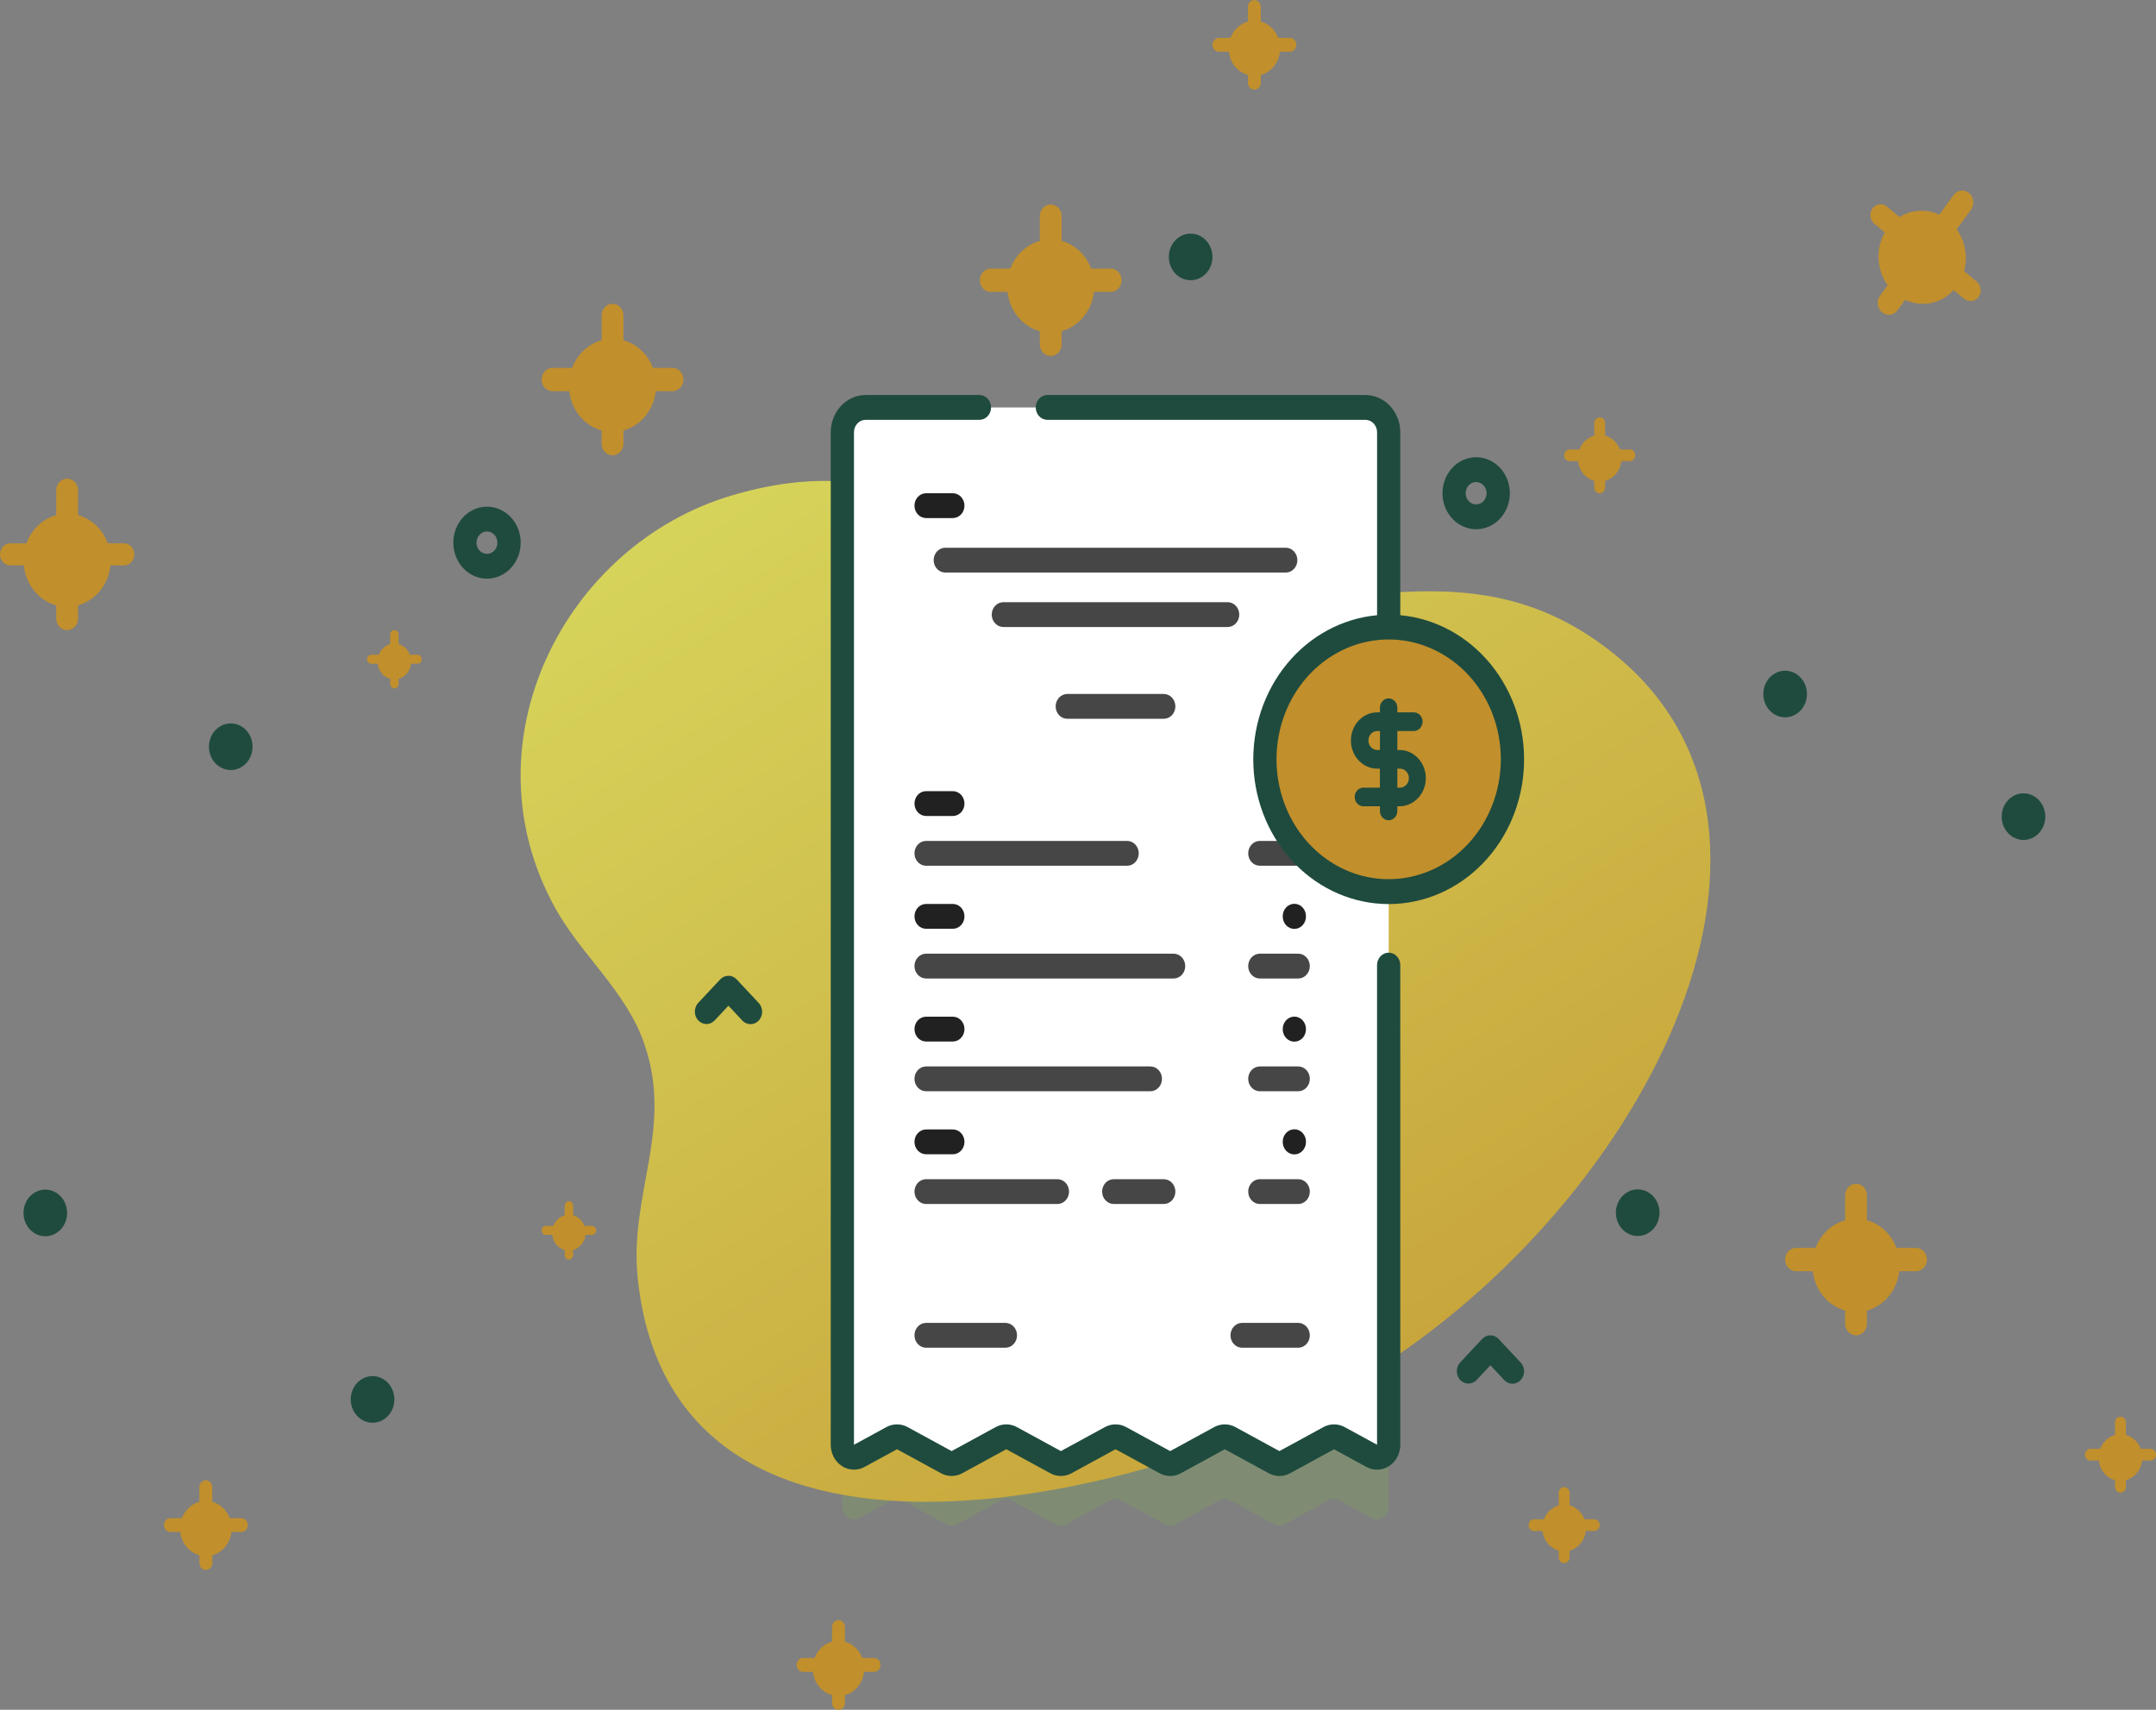 <svg width="232" height="184" viewBox="0 0 232 184" fill="none" xmlns="http://www.w3.org/2000/svg">
<rect x="0" y="0" width="232" height="184" fill="#808080" stroke="none"/>
<g clip-path="url(#clip0_74_317)">
<path d="M67.086 33.947C67.086 33.254 66.561 32.693 65.912 32.693C65.264 32.693 64.739 33.254 64.739 33.947V47.745C64.739 48.438 65.264 48.999 65.912 48.999C66.561 48.999 67.086 48.438 67.086 47.745V33.947Z" fill="#C18F2C"/>
<path d="M59.457 39.592C58.809 39.592 58.283 40.153 58.283 40.846C58.283 41.539 58.809 42.1 59.457 42.1H72.368C73.017 42.1 73.542 41.539 73.542 40.846C73.542 40.153 73.017 39.592 72.368 39.592H59.457Z" fill="#C18F2C"/>
<path d="M65.913 46.49C68.506 46.49 70.608 44.244 70.608 41.473C70.608 38.702 68.506 36.456 65.913 36.456C63.32 36.456 61.218 38.702 61.218 41.473C61.218 44.244 63.32 46.49 65.913 46.49Z" fill="#C18F2C"/>
<path d="M114.239 23.259C114.239 22.566 113.713 22.005 113.065 22.005C112.417 22.005 111.891 22.566 111.891 23.259V37.057C111.891 37.749 112.417 38.311 113.065 38.311C113.713 38.311 114.239 37.749 114.239 37.057V23.259Z" fill="#C18F2C"/>
<path d="M106.609 28.904C105.961 28.904 105.436 29.465 105.436 30.158C105.436 30.851 105.961 31.412 106.609 31.412H119.521C120.169 31.412 120.694 30.851 120.694 30.158C120.694 29.465 120.169 28.904 119.521 28.904H106.609Z" fill="#C18F2C"/>
<path d="M113.065 35.802C115.658 35.802 117.76 33.556 117.76 30.785C117.76 28.014 115.658 25.768 113.065 25.768C110.472 25.768 108.37 28.014 108.37 30.785C108.37 33.556 110.472 35.802 113.065 35.802Z" fill="#C18F2C"/>
<path d="M200.895 128.649C200.895 127.956 200.37 127.395 199.722 127.395C199.073 127.395 198.548 127.956 198.548 128.649V142.447C198.548 143.139 199.073 143.701 199.722 143.701C200.37 143.701 200.895 143.139 200.895 142.447V128.649Z" fill="#C18F2C"/>
<path d="M193.266 134.293C192.618 134.293 192.092 134.855 192.092 135.548C192.092 136.241 192.618 136.802 193.266 136.802H206.177C206.826 136.802 207.351 136.241 207.351 135.548C207.351 134.855 206.826 134.293 206.177 134.293H193.266Z" fill="#C18F2C"/>
<path d="M199.722 141.192C202.315 141.192 204.417 138.946 204.417 136.175C204.417 133.404 202.315 131.158 199.722 131.158C197.129 131.158 195.027 133.404 195.027 136.175C195.027 138.946 197.129 141.192 199.722 141.192Z" fill="#C18F2C"/>
<path d="M41.986 73.603V73.058C41.635 72.962 41.319 72.755 41.079 72.464C40.84 72.173 40.688 71.812 40.642 71.428H39.954C39.894 71.428 39.835 71.416 39.781 71.391C39.726 71.367 39.676 71.332 39.634 71.287C39.592 71.242 39.559 71.189 39.536 71.13C39.514 71.071 39.502 71.008 39.502 70.945C39.502 70.817 39.55 70.694 39.635 70.604C39.72 70.513 39.834 70.462 39.954 70.462H40.762C40.868 70.183 41.034 69.933 41.247 69.735C41.459 69.536 41.712 69.393 41.986 69.318V68.29C41.986 68.227 41.998 68.165 42.02 68.106C42.043 68.047 42.076 67.994 42.118 67.949C42.16 67.904 42.21 67.869 42.264 67.845C42.319 67.82 42.378 67.808 42.438 67.808C42.557 67.808 42.672 67.859 42.757 67.949C42.842 68.04 42.89 68.162 42.89 68.29V69.318C43.163 69.394 43.415 69.537 43.627 69.735C43.839 69.933 44.005 70.182 44.111 70.461H44.919C44.978 70.461 45.037 70.473 45.092 70.498C45.147 70.522 45.197 70.557 45.239 70.602C45.281 70.647 45.314 70.7 45.336 70.759C45.359 70.817 45.371 70.88 45.371 70.944C45.371 71.007 45.36 71.07 45.337 71.129C45.315 71.187 45.281 71.241 45.239 71.286C45.197 71.331 45.147 71.366 45.092 71.391C45.037 71.415 44.979 71.427 44.919 71.426H44.23C44.185 71.81 44.033 72.171 43.795 72.461C43.556 72.752 43.241 72.96 42.89 73.057V73.602C42.89 73.665 42.879 73.728 42.856 73.787C42.833 73.845 42.799 73.898 42.757 73.943C42.715 73.988 42.666 74.024 42.611 74.048C42.556 74.072 42.497 74.085 42.438 74.085C42.378 74.085 42.319 74.072 42.264 74.048C42.209 74.024 42.16 73.989 42.118 73.944C42.076 73.899 42.043 73.846 42.02 73.788C41.998 73.729 41.986 73.666 41.986 73.603Z" fill="#C18F2C"/>
<path d="M171.55 52.457V51.75C171.093 51.624 170.682 51.355 170.371 50.976C170.059 50.598 169.86 50.129 169.801 49.629H168.901C168.745 49.629 168.596 49.563 168.486 49.445C168.376 49.328 168.314 49.168 168.314 49.002C168.314 48.835 168.376 48.676 168.486 48.558C168.596 48.441 168.745 48.374 168.901 48.374H169.957C170.096 48.01 170.312 47.685 170.589 47.426C170.866 47.166 171.196 46.98 171.552 46.882V45.538C171.552 45.372 171.614 45.212 171.724 45.095C171.834 44.977 171.984 44.911 172.139 44.911C172.295 44.911 172.444 44.977 172.554 45.095C172.664 45.212 172.726 45.372 172.726 45.538V46.878C173.082 46.977 173.412 47.163 173.688 47.422C173.965 47.682 174.181 48.006 174.319 48.371H175.375C175.531 48.371 175.68 48.437 175.79 48.554C175.9 48.672 175.962 48.831 175.962 48.998C175.962 49.164 175.9 49.324 175.79 49.441C175.68 49.559 175.531 49.625 175.375 49.625H174.472C174.413 50.125 174.215 50.595 173.904 50.974C173.592 51.353 173.182 51.623 172.725 51.75V52.459C172.725 52.625 172.663 52.784 172.553 52.902C172.443 53.02 172.294 53.086 172.138 53.086C171.982 53.086 171.833 53.02 171.723 52.902C171.613 52.784 171.551 52.625 171.551 52.459L171.55 52.457Z" fill="#C18F2C"/>
<path d="M227.589 160.001V159.293C227.132 159.168 226.722 158.898 226.41 158.52C226.098 158.142 225.9 157.672 225.84 157.172H224.94C224.784 157.172 224.635 157.106 224.525 156.989C224.415 156.871 224.353 156.712 224.353 156.545C224.353 156.379 224.415 156.219 224.525 156.102C224.635 155.984 224.784 155.918 224.94 155.918H225.996C226.135 155.553 226.351 155.229 226.628 154.969C226.905 154.71 227.235 154.524 227.591 154.425V153.082C227.591 152.916 227.653 152.756 227.763 152.639C227.873 152.521 228.023 152.455 228.178 152.455C228.334 152.455 228.483 152.521 228.593 152.639C228.703 152.756 228.765 152.916 228.765 153.082V154.422C229.121 154.52 229.451 154.707 229.727 154.966C230.004 155.225 230.22 155.55 230.358 155.914H231.414C231.57 155.914 231.719 155.98 231.829 156.098C231.939 156.216 232.001 156.375 232.001 156.541C232.001 156.708 231.939 156.867 231.829 156.985C231.719 157.103 231.57 157.169 231.414 157.169H230.511C230.452 157.669 230.254 158.139 229.943 158.518C229.632 158.897 229.221 159.167 228.764 159.293V160.002C228.764 160.169 228.702 160.328 228.592 160.446C228.482 160.563 228.333 160.629 228.177 160.629C228.021 160.629 227.872 160.563 227.762 160.446C227.652 160.328 227.59 160.169 227.59 160.002L227.589 160.001Z" fill="#C18F2C"/>
<path d="M167.727 167.582V166.875C167.271 166.749 166.86 166.479 166.548 166.101C166.236 165.723 166.038 165.254 165.978 164.754H165.078C164.922 164.754 164.773 164.687 164.663 164.57C164.553 164.452 164.491 164.293 164.491 164.126C164.491 163.96 164.553 163.801 164.663 163.683C164.773 163.565 164.922 163.499 165.078 163.499H166.134C166.273 163.135 166.489 162.81 166.766 162.551C167.043 162.291 167.373 162.105 167.73 162.007V160.663C167.73 160.497 167.791 160.337 167.902 160.22C168.012 160.102 168.161 160.036 168.317 160.036C168.472 160.036 168.621 160.102 168.731 160.22C168.842 160.337 168.903 160.497 168.903 160.663V162.003C169.259 162.102 169.589 162.288 169.865 162.547C170.142 162.806 170.358 163.131 170.496 163.495H171.553C171.708 163.495 171.857 163.562 171.968 163.679C172.078 163.797 172.139 163.956 172.139 164.123C172.139 164.289 172.078 164.449 171.968 164.566C171.857 164.684 171.708 164.75 171.553 164.75H170.649C170.59 165.25 170.393 165.72 170.081 166.099C169.77 166.478 169.359 166.748 168.902 166.875V167.583C168.902 167.75 168.84 167.909 168.73 168.027C168.62 168.144 168.471 168.211 168.315 168.211C168.16 168.211 168.01 168.144 167.9 168.027C167.79 167.909 167.728 167.75 167.728 167.583L167.727 167.582Z" fill="#C18F2C"/>
<path d="M60.766 135.065V134.52C60.415 134.424 60.099 134.217 59.859 133.926C59.62 133.635 59.468 133.274 59.423 132.89H58.734C58.675 132.89 58.616 132.878 58.561 132.854C58.506 132.829 58.456 132.794 58.414 132.749C58.372 132.704 58.339 132.651 58.317 132.592C58.294 132.533 58.282 132.471 58.282 132.407C58.282 132.279 58.331 132.156 58.415 132.066C58.5 131.975 58.614 131.924 58.734 131.924H59.542C59.648 131.645 59.814 131.395 60.027 131.197C60.239 130.998 60.493 130.855 60.766 130.78V129.753C60.766 129.689 60.778 129.627 60.8 129.568C60.823 129.509 60.856 129.456 60.898 129.411C60.94 129.366 60.99 129.331 61.045 129.307C61.099 129.282 61.158 129.27 61.218 129.27C61.338 129.27 61.453 129.321 61.538 129.411C61.623 129.502 61.67 129.625 61.67 129.753V130.78C61.943 130.856 62.196 130.999 62.408 131.197C62.62 131.396 62.785 131.644 62.891 131.923H63.699C63.759 131.923 63.818 131.935 63.873 131.96C63.927 131.984 63.977 132.019 64.019 132.064C64.061 132.109 64.094 132.162 64.117 132.221C64.139 132.279 64.151 132.342 64.151 132.406C64.151 132.469 64.14 132.532 64.118 132.591C64.095 132.65 64.061 132.703 64.019 132.748C63.977 132.793 63.928 132.828 63.873 132.853C63.818 132.877 63.759 132.889 63.699 132.888H63.011C62.966 133.272 62.814 133.633 62.575 133.924C62.336 134.214 62.021 134.422 61.67 134.519V135.064C61.67 135.127 61.659 135.19 61.636 135.249C61.613 135.307 61.58 135.361 61.538 135.405C61.495 135.45 61.446 135.486 61.391 135.51C61.336 135.534 61.277 135.547 61.218 135.547C61.158 135.547 61.1 135.535 61.045 135.51C60.99 135.486 60.94 135.451 60.898 135.406C60.856 135.362 60.823 135.308 60.8 135.25C60.778 135.191 60.766 135.128 60.766 135.065Z" fill="#C18F2C"/>
<path d="M21.458 168.205V167.371C20.918 167.222 20.433 166.903 20.065 166.456C19.698 166.009 19.464 165.454 19.395 164.863H18.339C18.155 164.863 17.978 164.784 17.848 164.645C17.717 164.506 17.644 164.317 17.644 164.12C17.644 163.923 17.717 163.734 17.848 163.595C17.978 163.456 18.155 163.378 18.339 163.378H19.576C19.739 162.948 19.994 162.565 20.32 162.259C20.646 161.953 21.034 161.732 21.454 161.615V160.041C21.454 159.844 21.527 159.655 21.658 159.516C21.788 159.377 21.965 159.298 22.149 159.298C22.333 159.298 22.51 159.377 22.64 159.516C22.771 159.655 22.844 159.844 22.844 160.041V161.62C23.263 161.737 23.651 161.956 23.977 162.261C24.303 162.566 24.558 162.948 24.722 163.376H25.973C26.157 163.376 26.334 163.455 26.464 163.594C26.595 163.733 26.668 163.922 26.668 164.119C26.668 164.316 26.595 164.505 26.464 164.644C26.334 164.783 26.157 164.861 25.973 164.861H24.907C24.839 165.452 24.605 166.007 24.238 166.454C23.871 166.902 23.386 167.221 22.847 167.37V168.205C22.847 168.402 22.774 168.591 22.644 168.731C22.514 168.87 22.337 168.948 22.152 168.948C21.968 168.948 21.791 168.87 21.661 168.731C21.531 168.591 21.458 168.402 21.458 168.205Z" fill="#C18F2C"/>
<path d="M89.536 183.257V182.423C88.996 182.274 88.511 181.955 88.144 181.508C87.776 181.061 87.542 180.506 87.473 179.915H86.417C86.233 179.915 86.056 179.836 85.926 179.697C85.795 179.558 85.722 179.369 85.722 179.172C85.722 178.975 85.795 178.786 85.926 178.647C86.056 178.508 86.233 178.43 86.417 178.43H87.654C87.817 178 88.072 177.617 88.398 177.311C88.724 177.005 89.112 176.784 89.532 176.667V175.093C89.532 174.896 89.605 174.707 89.736 174.568C89.866 174.429 90.043 174.35 90.227 174.35C90.411 174.35 90.588 174.429 90.718 174.568C90.849 174.707 90.922 174.896 90.922 175.093V176.672C91.341 176.789 91.729 177.008 92.055 177.313C92.381 177.618 92.636 178 92.8 178.428H94.051C94.236 178.428 94.412 178.507 94.543 178.646C94.673 178.785 94.746 178.974 94.746 179.171C94.746 179.368 94.673 179.557 94.543 179.696C94.412 179.835 94.236 179.913 94.051 179.913H92.985C92.917 180.504 92.684 181.059 92.316 181.506C91.949 181.953 91.465 182.273 90.925 182.422V183.257C90.925 183.454 90.852 183.643 90.722 183.783C90.592 183.922 90.415 184 90.231 184C90.046 184 89.87 183.922 89.739 183.783C89.609 183.643 89.536 183.454 89.536 183.257Z" fill="#C18F2C"/>
<path d="M134.288 8.906V8.072C133.748 7.923 133.263 7.604 132.895 7.156C132.528 6.709 132.294 6.154 132.225 5.563H131.169C130.985 5.563 130.808 5.485 130.678 5.345C130.547 5.206 130.474 5.017 130.474 4.82C130.474 4.623 130.547 4.435 130.678 4.295C130.808 4.156 130.985 4.078 131.169 4.078H132.406C132.569 3.648 132.824 3.265 133.15 2.959C133.476 2.653 133.864 2.433 134.284 2.315V0.741C134.284 0.544 134.357 0.355 134.488 0.216C134.618 0.077 134.795 -0.001 134.979 -0.001C135.163 -0.001 135.34 0.077 135.47 0.216C135.601 0.355 135.674 0.544 135.674 0.741V2.321C136.093 2.437 136.481 2.656 136.807 2.961C137.133 3.266 137.388 3.648 137.552 4.077H138.803C138.987 4.077 139.164 4.155 139.294 4.294C139.425 4.433 139.498 4.622 139.498 4.819C139.498 5.016 139.425 5.205 139.294 5.344C139.164 5.483 138.987 5.562 138.803 5.562H137.737C137.669 6.152 137.436 6.707 137.068 7.154C136.701 7.602 136.216 7.921 135.677 8.07V8.906C135.677 9.103 135.604 9.292 135.474 9.431C135.344 9.57 135.167 9.648 134.983 9.648C134.798 9.648 134.622 9.57 134.491 9.431C134.361 9.292 134.288 9.103 134.288 8.906Z" fill="#C18F2C"/>
<path d="M8.398 52.762C8.398 52.069 7.873 51.508 7.225 51.508C6.576 51.508 6.051 52.069 6.051 52.762V66.56C6.051 67.252 6.576 67.814 7.225 67.814C7.873 67.814 8.398 67.252 8.398 66.56V52.762Z" fill="#C18F2C"/>
<path d="M1.112 58.473C0.498 58.473 0 59.005 0 59.661C0 60.317 0.498 60.849 1.112 60.849H13.339C13.953 60.849 14.45 60.317 14.45 59.661C14.45 59.005 13.953 58.473 13.339 58.473H1.112Z" fill="#C18F2C"/>
<path d="M7.224 65.305C9.817 65.305 11.919 63.059 11.919 60.288C11.919 57.517 9.817 55.271 7.224 55.271C4.631 55.271 2.529 57.517 2.529 60.288C2.529 63.059 4.631 65.305 7.224 65.305Z" fill="#C18F2C"/>
<path d="M212.104 22.55C212.502 22.005 212.405 21.213 211.888 20.78C211.37 20.347 210.627 20.438 210.229 20.983L202.297 31.837C201.898 32.381 201.995 33.174 202.513 33.607C203.031 34.04 203.773 33.949 204.171 33.404L212.104 22.55Z" fill="#C18F2C"/>
<path d="M203.05 22.235C202.566 21.83 201.871 21.915 201.498 22.425C201.125 22.935 201.216 23.677 201.7 24.082L211.352 32.152C211.836 32.557 212.531 32.472 212.904 31.962C213.277 31.452 213.186 30.71 212.702 30.305L203.05 22.235Z" fill="#C18F2C"/>
<path d="M203.972 31.613C206.03 33.336 208.981 32.974 210.564 30.806C212.147 28.638 211.762 25.484 209.705 23.762C207.647 22.04 204.696 22.401 203.113 24.569C201.53 26.737 201.915 29.891 203.972 31.613Z" fill="#C18F2C"/>
<path d="M4.877 133.039C6.173 133.039 7.224 131.916 7.224 130.53C7.224 129.145 6.173 128.022 4.877 128.022C3.58 128.022 2.529 129.145 2.529 130.53C2.529 131.916 3.58 133.039 4.877 133.039Z" fill="#1F4B3E"/>
<path d="M71.782 95.409C73.078 95.409 74.129 94.286 74.129 92.901C74.129 91.515 73.078 90.392 71.782 90.392C70.485 90.392 69.434 91.515 69.434 92.901C69.434 94.286 70.485 95.409 71.782 95.409Z" fill="#8FEB91"/>
<path d="M24.831 82.866C26.127 82.866 27.178 81.743 27.178 80.357C27.178 78.972 26.127 77.849 24.831 77.849C23.534 77.849 22.483 78.972 22.483 80.357C22.483 81.743 23.534 82.866 24.831 82.866Z" fill="#1F4B3E"/>
<path d="M40.09 153.108C41.386 153.108 42.437 151.985 42.437 150.6C42.437 149.214 41.386 148.091 40.09 148.091C38.793 148.091 37.742 149.214 37.742 150.6C37.742 151.985 38.793 153.108 40.09 153.108Z" fill="#1F4B3E"/>
<path d="M176.229 133.013C177.525 133.013 178.576 131.89 178.576 130.504C178.576 129.119 177.525 127.995 176.229 127.995C174.932 127.995 173.881 129.119 173.881 130.504C173.881 131.89 174.932 133.013 176.229 133.013Z" fill="#1F4B3E"/>
<path d="M217.741 90.392C219.038 90.392 220.089 89.269 220.089 87.883C220.089 86.498 219.038 85.375 217.741 85.375C216.445 85.375 215.394 86.498 215.394 87.883C215.394 89.269 216.445 90.392 217.741 90.392Z" fill="#1F4B3E"/>
<path d="M192.092 77.195C193.389 77.195 194.44 76.072 194.44 74.686C194.44 73.301 193.389 72.178 192.092 72.178C190.796 72.178 189.745 73.301 189.745 74.686C189.745 76.072 190.796 77.195 192.092 77.195Z" fill="#1F4B3E"/>
<path d="M162.143 114.198C163.44 114.198 164.491 113.075 164.491 111.689C164.491 110.304 163.44 109.181 162.143 109.181C160.847 109.181 159.796 110.304 159.796 111.689C159.796 113.075 160.847 114.198 162.143 114.198Z" fill="#8FEB91"/>
<path d="M128.122 30.158C129.418 30.158 130.469 29.035 130.469 27.649C130.469 26.264 129.418 25.14 128.122 25.14C126.825 25.14 125.774 26.264 125.774 27.649C125.774 29.035 126.825 30.158 128.122 30.158Z" fill="#1F4B3E"/>
<path opacity="0.1" d="M149.431 74.162V53.202C149.431 52.494 149.167 51.814 148.698 51.313C148.23 50.812 147.594 50.531 146.931 50.531H93.142C92.813 50.531 92.488 50.6 92.185 50.734C91.882 50.868 91.606 51.065 91.374 51.313C91.142 51.561 90.958 51.856 90.832 52.18C90.706 52.504 90.642 52.852 90.642 53.202V162.167C90.641 162.396 90.696 162.621 90.801 162.82C90.905 163.02 91.056 163.187 91.239 163.307C91.421 163.426 91.629 163.493 91.843 163.502C92.057 163.511 92.269 163.461 92.46 163.356L95.953 161.451C96.129 161.355 96.324 161.305 96.522 161.305C96.719 161.305 96.914 161.355 97.09 161.451L101.831 164.037C102.007 164.133 102.202 164.184 102.4 164.184C102.597 164.184 102.792 164.133 102.968 164.037L107.712 161.451C107.887 161.355 108.082 161.305 108.279 161.305C108.476 161.305 108.671 161.355 108.847 161.451L113.589 164.037C113.764 164.133 113.959 164.184 114.156 164.184C114.354 164.184 114.548 164.133 114.724 164.037L119.467 161.451C119.643 161.355 119.838 161.305 120.036 161.305C120.233 161.305 120.428 161.355 120.604 161.451L125.345 164.037C125.521 164.133 125.716 164.184 125.914 164.184C126.111 164.184 126.306 164.133 126.482 164.037L131.223 161.451C131.399 161.355 131.593 161.305 131.791 161.305C131.988 161.305 132.183 161.355 132.358 161.451L137.101 164.037C137.277 164.133 137.472 164.184 137.669 164.184C137.866 164.184 138.061 164.133 138.236 164.037L142.977 161.451C143.153 161.355 143.348 161.305 143.546 161.305C143.744 161.305 143.939 161.355 144.115 161.451L147.605 163.356C147.796 163.46 148.009 163.51 148.223 163.501C148.436 163.492 148.645 163.425 148.827 163.305C149.01 163.185 149.16 163.018 149.265 162.818C149.369 162.618 149.424 162.393 149.424 162.165V102.632C152.957 102.632 156.345 101.132 158.844 98.462C161.342 95.792 162.746 92.171 162.746 88.395C162.746 84.619 161.342 80.998 158.844 78.328C156.345 75.658 152.957 74.158 149.424 74.158L149.431 74.162Z" fill="#7CFC00"/>
<path d="M173.918 70.565C157.56 57.126 141.693 68.078 123.996 64.205C106.172 60.304 99.069 47.317 78.766 53.312C60.782 58.62 49.87 79.916 59.756 97.741C62.573 102.821 67.373 106.647 69.334 112.336C72.503 121.506 67.681 128.544 68.622 137.548C72.526 174.986 126.028 160.485 145.714 148.837C176.59 130.576 197.476 89.922 173.918 70.565Z" fill="url(#paint0_linear_74_317)"/>
<path d="M149.431 46.522V155.484C149.431 155.713 149.376 155.938 149.272 156.138C149.167 156.337 149.017 156.505 148.834 156.625C148.652 156.744 148.444 156.812 148.23 156.821C148.016 156.83 147.803 156.78 147.613 156.676L144.122 154.77C143.946 154.674 143.751 154.624 143.553 154.624C143.355 154.624 143.161 154.674 142.984 154.77L138.239 157.357C138.063 157.453 137.869 157.503 137.671 157.503C137.474 157.503 137.28 157.453 137.104 157.357L132.37 154.77C132.194 154.674 132 154.624 131.803 154.624C131.605 154.624 131.411 154.674 131.235 154.77L126.494 157.357C126.318 157.453 126.123 157.503 125.926 157.503C125.728 157.503 125.533 157.453 125.357 157.357L120.616 154.77C120.44 154.674 120.245 154.624 120.047 154.624C119.85 154.624 119.655 154.674 119.479 154.77L114.736 157.357C114.56 157.453 114.365 157.503 114.168 157.503C113.971 157.503 113.776 157.453 113.6 157.357L108.857 154.77C108.682 154.674 108.487 154.624 108.29 154.624C108.092 154.624 107.898 154.674 107.722 154.77L102.979 157.357C102.803 157.453 102.608 157.503 102.41 157.503C102.213 157.503 102.018 157.453 101.842 157.357L97.101 154.77C96.925 154.674 96.73 154.624 96.532 154.624C96.335 154.624 96.14 154.674 95.963 154.77L92.462 156.676C92.272 156.78 92.059 156.83 91.846 156.821C91.632 156.813 91.424 156.746 91.241 156.626C91.058 156.507 90.908 156.339 90.803 156.14C90.699 155.94 90.644 155.715 90.644 155.487V46.522C90.644 45.813 90.907 45.134 91.376 44.633C91.845 44.132 92.481 43.85 93.144 43.85H146.932C147.595 43.85 148.231 44.132 148.7 44.633C149.169 45.134 149.431 45.813 149.431 46.522Z" fill="white"/>
<path d="M125.919 158.838C125.524 158.838 125.135 158.739 124.783 158.547L120.041 155.961L115.299 158.547C114.946 158.738 114.557 158.838 114.162 158.838C113.767 158.838 113.377 158.738 113.025 158.547L108.283 155.961L103.541 158.547C103.189 158.739 102.799 158.838 102.404 158.838C102.009 158.838 101.62 158.739 101.268 158.547L96.524 155.961L93.031 157.866C92.65 158.075 92.225 158.175 91.796 158.157C91.368 158.14 90.951 158.005 90.586 157.765C90.221 157.526 89.919 157.191 89.71 156.791C89.501 156.391 89.392 155.941 89.393 155.483V46.523C89.393 45.459 89.788 44.438 90.493 43.685C91.197 42.932 92.153 42.509 93.149 42.509H105.394C105.726 42.509 106.044 42.65 106.278 42.901C106.513 43.151 106.645 43.491 106.645 43.845C106.645 44.199 106.513 44.539 106.278 44.79C106.044 45.04 105.726 45.181 105.394 45.181H93.143C92.811 45.181 92.493 45.322 92.259 45.573C92.025 45.823 91.893 46.163 91.893 46.517V155.479L95.386 153.574C95.738 153.382 96.127 153.283 96.523 153.283C96.918 153.283 97.307 153.382 97.659 153.574L102.403 156.16L107.145 153.574C107.497 153.382 107.886 153.283 108.281 153.283C108.676 153.283 109.066 153.382 109.418 153.574L114.16 156.16L118.902 153.574C119.254 153.382 119.644 153.283 120.039 153.283C120.434 153.283 120.824 153.382 121.176 153.574L125.918 156.16L130.659 153.574C131.011 153.382 131.4 153.283 131.795 153.283C132.19 153.283 132.58 153.382 132.932 153.574L137.674 156.16L142.415 153.574C142.767 153.382 143.157 153.283 143.552 153.283C143.947 153.283 144.336 153.382 144.689 153.574L148.18 155.478V103.858C148.18 103.504 148.312 103.164 148.547 102.914C148.781 102.663 149.099 102.523 149.431 102.523C149.762 102.523 150.08 102.663 150.314 102.914C150.549 103.164 150.681 103.504 150.681 103.858V155.485C150.681 155.943 150.572 156.394 150.363 156.793C150.154 157.193 149.852 157.529 149.487 157.768C149.122 158.007 148.705 158.142 148.277 158.16C147.849 158.177 147.423 158.077 147.042 157.869L143.551 155.965L138.81 158.551C138.458 158.742 138.069 158.842 137.674 158.842C137.278 158.842 136.889 158.742 136.537 158.551L131.796 155.965L127.055 158.551C126.703 158.743 126.313 158.842 125.918 158.842L125.919 158.838Z" fill="#1F4B3E"/>
<path d="M121.287 93.168H99.652C99.321 93.168 99.003 93.027 98.769 92.776C98.534 92.526 98.402 92.186 98.402 91.832C98.402 91.478 98.534 91.138 98.769 90.887C99.003 90.637 99.321 90.496 99.652 90.496H121.287C121.619 90.496 121.937 90.637 122.171 90.887C122.406 91.138 122.537 91.478 122.537 91.832C122.537 92.186 122.406 92.526 122.171 92.776C121.937 93.027 121.619 93.168 121.287 93.168Z" fill="#464646"/>
<path d="M102.534 87.812H99.653C99.322 87.812 99.004 87.671 98.769 87.421C98.535 87.17 98.403 86.83 98.403 86.476C98.403 86.122 98.535 85.782 98.769 85.531C99.004 85.281 99.322 85.14 99.653 85.14H102.534C102.865 85.14 103.183 85.281 103.418 85.531C103.652 85.782 103.784 86.122 103.784 86.476C103.784 86.83 103.652 87.17 103.418 87.421C103.183 87.671 102.865 87.812 102.534 87.812Z" fill="#212121"/>
<path d="M126.289 105.302H99.652C99.321 105.302 99.003 105.161 98.769 104.911C98.534 104.66 98.402 104.321 98.402 103.966C98.402 103.612 98.534 103.272 98.769 103.022C99.003 102.771 99.321 102.63 99.652 102.63H126.289C126.62 102.63 126.938 102.771 127.173 103.022C127.407 103.272 127.539 103.612 127.539 103.966C127.539 104.321 127.407 104.66 127.173 104.911C126.938 105.161 126.62 105.302 126.289 105.302Z" fill="#464646"/>
<path d="M102.534 99.95H99.653C99.322 99.95 99.004 99.809 98.769 99.559C98.535 99.308 98.403 98.968 98.403 98.614C98.403 98.26 98.535 97.92 98.769 97.669C99.004 97.419 99.322 97.278 99.653 97.278H102.534C102.865 97.278 103.183 97.419 103.418 97.669C103.652 97.92 103.784 98.26 103.784 98.614C103.784 98.968 103.652 99.308 103.418 99.559C103.183 99.809 102.865 99.95 102.534 99.95Z" fill="#212121"/>
<path d="M123.788 117.437H99.652C99.321 117.437 99.003 117.296 98.769 117.045C98.534 116.795 98.402 116.455 98.402 116.101C98.402 115.746 98.534 115.407 98.769 115.156C99.003 114.906 99.321 114.765 99.652 114.765H123.787C124.119 114.765 124.437 114.906 124.671 115.156C124.906 115.407 125.037 115.746 125.037 116.101C125.037 116.455 124.906 116.795 124.671 117.045C124.437 117.296 124.119 117.437 123.787 117.437H123.788Z" fill="#464646"/>
<path d="M102.534 112.083H99.653C99.322 112.083 99.004 111.942 98.769 111.692C98.535 111.441 98.403 111.102 98.403 110.747C98.403 110.393 98.535 110.053 98.769 109.803C99.004 109.552 99.322 109.411 99.653 109.411H102.534C102.865 109.411 103.183 109.552 103.418 109.803C103.652 110.053 103.784 110.393 103.784 110.747C103.784 111.102 103.652 111.441 103.418 111.692C103.183 111.942 102.865 112.083 102.534 112.083Z" fill="#212121"/>
<path d="M113.786 129.57H99.652C99.321 129.57 99.003 129.429 98.769 129.178C98.534 128.928 98.402 128.588 98.402 128.234C98.402 127.879 98.534 127.54 98.769 127.289C99.003 127.039 99.321 126.898 99.652 126.898H113.786C114.117 126.898 114.435 127.039 114.67 127.289C114.904 127.54 115.036 127.879 115.036 128.234C115.036 128.588 114.904 128.928 114.67 129.178C114.435 129.429 114.117 129.57 113.786 129.57Z" fill="#464646"/>
<path d="M125.229 129.57H119.847C119.516 129.57 119.198 129.429 118.963 129.178C118.729 128.928 118.597 128.588 118.597 128.234C118.597 127.879 118.729 127.54 118.963 127.289C119.198 127.039 119.516 126.898 119.847 126.898H125.229C125.56 126.898 125.878 127.039 126.113 127.289C126.347 127.54 126.479 127.879 126.479 128.234C126.479 128.588 126.347 128.928 126.113 129.178C125.878 129.429 125.56 129.57 125.229 129.57Z" fill="#464646"/>
<path d="M102.534 124.217H99.653C99.322 124.217 99.004 124.077 98.769 123.826C98.535 123.576 98.403 123.236 98.403 122.882C98.403 122.527 98.535 122.187 98.769 121.937C99.004 121.686 99.322 121.546 99.653 121.546H102.534C102.865 121.546 103.183 121.686 103.418 121.937C103.652 122.187 103.784 122.527 103.784 122.882C103.784 123.236 103.652 123.576 103.418 123.826C103.183 124.077 102.865 124.217 102.534 124.217Z" fill="#212121"/>
<path d="M139.695 93.168H135.565C135.233 93.168 134.916 93.027 134.681 92.776C134.447 92.526 134.315 92.186 134.315 91.832C134.315 91.478 134.447 91.138 134.681 90.887C134.916 90.637 135.233 90.496 135.565 90.496H139.695C140.027 90.496 140.345 90.637 140.579 90.887C140.814 91.138 140.946 91.478 140.946 91.832C140.946 92.186 140.814 92.526 140.579 92.776C140.345 93.027 140.027 93.168 139.695 93.168Z" fill="#464646"/>
<path d="M139.695 105.302H135.565C135.233 105.302 134.916 105.161 134.681 104.911C134.447 104.66 134.315 104.321 134.315 103.966C134.315 103.612 134.447 103.272 134.681 103.022C134.916 102.771 135.233 102.63 135.565 102.63H139.695C140.027 102.63 140.345 102.771 140.579 103.022C140.814 103.272 140.946 103.612 140.946 103.966C140.946 104.321 140.814 104.66 140.579 104.911C140.345 105.161 140.027 105.302 139.695 105.302Z" fill="#464646"/>
<path d="M139.695 117.437H135.565C135.233 117.437 134.916 117.296 134.681 117.045C134.447 116.795 134.315 116.455 134.315 116.101C134.315 115.746 134.447 115.407 134.681 115.156C134.916 114.906 135.233 114.765 135.565 114.765H139.695C140.027 114.765 140.345 114.906 140.579 115.156C140.814 115.407 140.946 115.746 140.946 116.101C140.946 116.455 140.814 116.795 140.579 117.045C140.345 117.296 140.027 117.437 139.695 117.437Z" fill="#464646"/>
<path d="M139.695 129.57H135.565C135.233 129.57 134.916 129.429 134.681 129.178C134.447 128.928 134.315 128.588 134.315 128.234C134.315 127.879 134.447 127.54 134.681 127.289C134.916 127.039 135.233 126.898 135.565 126.898H139.695C140.027 126.898 140.345 127.039 140.579 127.289C140.814 127.54 140.946 127.879 140.946 128.234C140.946 128.588 140.814 128.928 140.579 129.178C140.345 129.429 140.027 129.57 139.695 129.57Z" fill="#464646"/>
<path d="M139.281 124.232C138.949 124.232 138.631 124.092 138.397 123.841C138.162 123.591 138.031 123.251 138.031 122.897V122.863C138.031 122.508 138.162 122.169 138.397 121.918C138.631 121.668 138.949 121.527 139.281 121.527C139.612 121.527 139.93 121.668 140.165 121.918C140.399 122.169 140.531 122.508 140.531 122.863V122.894C140.531 123.07 140.499 123.244 140.436 123.406C140.374 123.568 140.282 123.716 140.166 123.84C140.049 123.965 139.912 124.063 139.76 124.131C139.608 124.198 139.445 124.232 139.281 124.232Z" fill="#212121"/>
<path d="M139.694 145.036H133.657C133.326 145.036 133.008 144.895 132.773 144.644C132.539 144.394 132.407 144.054 132.407 143.7C132.407 143.345 132.539 143.006 132.773 142.755C133.008 142.505 133.326 142.364 133.657 142.364H139.694C140.025 142.364 140.343 142.505 140.578 142.755C140.812 143.006 140.944 143.345 140.944 143.7C140.944 144.054 140.812 144.394 140.578 144.644C140.343 144.895 140.025 145.036 139.694 145.036Z" fill="#464646"/>
<path d="M108.189 145.036H99.652C99.321 145.036 99.003 144.895 98.769 144.644C98.534 144.394 98.402 144.054 98.402 143.7C98.402 143.345 98.534 143.006 98.769 142.755C99.003 142.505 99.321 142.364 99.652 142.364H108.189C108.521 142.364 108.839 142.505 109.073 142.755C109.308 143.006 109.439 143.345 109.439 143.7C109.439 144.054 109.308 144.394 109.073 144.644C108.839 144.895 108.521 145.036 108.189 145.036Z" fill="#464646"/>
<path d="M139.281 112.099C138.949 112.099 138.631 111.959 138.397 111.708C138.162 111.458 138.031 111.118 138.031 110.764V110.738C138.031 110.384 138.162 110.044 138.397 109.794C138.631 109.543 138.949 109.403 139.281 109.403C139.612 109.403 139.93 109.543 140.165 109.794C140.399 110.044 140.531 110.384 140.531 110.738V110.77C140.529 111.123 140.397 111.461 140.163 111.71C139.928 111.96 139.611 112.099 139.281 112.099Z" fill="#212121"/>
<path d="M139.281 99.965C138.949 99.965 138.631 99.824 138.397 99.574C138.162 99.323 138.031 98.983 138.031 98.629V98.598C138.031 98.243 138.162 97.904 138.397 97.653C138.631 97.403 138.949 97.262 139.281 97.262C139.612 97.262 139.93 97.403 140.165 97.653C140.399 97.904 140.531 98.243 140.531 98.598V98.629C140.531 98.983 140.399 99.323 140.165 99.574C139.93 99.824 139.612 99.965 139.281 99.965Z" fill="#212121"/>
<path d="M139.281 87.832C138.949 87.832 138.631 87.691 138.397 87.441C138.162 87.19 138.031 86.85 138.031 86.496V86.466C138.031 86.112 138.162 85.772 138.397 85.521C138.631 85.271 138.949 85.13 139.281 85.13C139.612 85.13 139.93 85.271 140.165 85.521C140.399 85.772 140.531 86.112 140.531 86.466V86.496C140.531 86.85 140.399 87.19 140.165 87.441C139.93 87.691 139.612 87.832 139.281 87.832Z" fill="#01ECA5"/>
<path d="M149.43 95.949C156.787 95.949 162.75 89.576 162.75 81.715C162.75 73.853 156.787 67.48 149.43 67.48C142.074 67.48 136.11 73.853 136.11 81.715C136.11 89.576 142.074 95.949 149.43 95.949Z" fill="#C18F2C"/>
<path d="M150.68 66.206V46.523C150.68 45.459 150.285 44.438 149.58 43.685C148.876 42.932 147.921 42.509 146.924 42.509H112.702C112.371 42.509 112.053 42.65 111.818 42.901C111.584 43.151 111.452 43.491 111.452 43.845C111.452 44.199 111.584 44.539 111.818 44.79C112.053 45.04 112.371 45.181 112.702 45.181H146.931C147.263 45.181 147.581 45.322 147.815 45.573C148.049 45.823 148.181 46.163 148.182 46.517V66.206C144.439 66.55 140.966 68.426 138.486 71.441C136.007 74.456 134.713 78.378 134.874 82.388C135.035 86.399 136.639 90.188 139.352 92.964C142.064 95.741 145.675 97.291 149.432 97.291C153.188 97.291 156.799 95.741 159.511 92.964C162.224 90.188 163.828 86.399 163.989 82.388C164.151 78.378 162.856 74.456 160.377 71.441C157.897 68.426 154.424 66.55 150.682 66.206H150.68ZM149.43 94.614C147.043 94.614 144.709 93.857 142.724 92.44C140.739 91.022 139.192 89.008 138.279 86.651C137.366 84.293 137.127 81.7 137.593 79.198C138.059 76.695 139.209 74.397 140.897 72.594C142.586 70.79 144.737 69.562 147.079 69.065C149.42 68.568 151.847 68.824 154.053 69.801C156.258 70.778 158.143 72.432 159.468 74.553C160.794 76.675 161.501 79.169 161.5 81.721C161.495 85.139 160.222 88.417 157.959 90.834C155.697 93.251 152.63 94.61 149.43 94.614Z" fill="#1F4B3E"/>
<path d="M150.654 80.711H150.364V78.668H152.14C152.389 78.668 152.628 78.562 152.804 78.374C152.98 78.186 153.079 77.93 153.079 77.664C153.079 77.398 152.98 77.143 152.804 76.955C152.628 76.766 152.389 76.661 152.14 76.661H150.364V76.159C150.364 75.893 150.266 75.638 150.089 75.45C149.913 75.261 149.674 75.156 149.425 75.156C149.176 75.156 148.938 75.261 148.761 75.45C148.585 75.638 148.486 75.893 148.486 76.159V76.661H148.201C147.45 76.661 146.729 76.98 146.197 77.548C145.666 78.116 145.367 78.886 145.367 79.689C145.367 80.493 145.666 81.263 146.197 81.831C146.729 82.399 147.45 82.718 148.201 82.718H148.486V84.761H146.711C146.462 84.761 146.223 84.867 146.047 85.055C145.87 85.243 145.772 85.499 145.772 85.765C145.772 86.031 145.87 86.286 146.047 86.474C146.223 86.662 146.462 86.768 146.711 86.768H148.486V87.27C148.486 87.536 148.585 87.791 148.761 87.98C148.938 88.168 149.176 88.273 149.425 88.273C149.674 88.273 149.913 88.168 150.089 87.98C150.266 87.791 150.364 87.536 150.364 87.27V86.768H150.65C151.391 86.752 152.098 86.426 152.617 85.86C153.136 85.293 153.427 84.532 153.427 83.74C153.427 82.947 153.136 82.186 152.617 81.62C152.098 81.053 151.391 80.727 150.65 80.711H150.654ZM148.207 80.711C147.954 80.711 147.71 80.603 147.531 80.412C147.352 80.22 147.251 79.96 147.251 79.689C147.251 79.418 147.352 79.159 147.531 78.967C147.71 78.775 147.954 78.668 148.207 78.668H148.492V80.711H148.207ZM150.654 84.761H150.364V82.718H150.65C150.903 82.718 151.146 82.826 151.326 83.017C151.505 83.209 151.606 83.469 151.606 83.74C151.606 84.011 151.505 84.27 151.326 84.462C151.146 84.654 150.903 84.761 150.65 84.761H150.654Z" fill="#1F4B3E"/>
<path d="M125.228 77.353H114.846C114.514 77.353 114.196 77.213 113.962 76.962C113.727 76.711 113.596 76.372 113.596 76.017C113.596 75.663 113.727 75.323 113.962 75.073C114.196 74.822 114.514 74.681 114.846 74.681H125.228C125.559 74.681 125.877 74.822 126.112 75.073C126.346 75.323 126.478 75.663 126.478 76.017C126.478 76.372 126.346 76.711 126.112 76.962C125.877 77.213 125.559 77.353 125.228 77.353Z" fill="#464646"/>
<path d="M132.104 67.475H107.968C107.637 67.475 107.319 67.335 107.084 67.084C106.85 66.834 106.718 66.494 106.718 66.139C106.718 65.785 106.85 65.445 107.084 65.195C107.319 64.944 107.637 64.804 107.968 64.804H132.103C132.435 64.804 132.753 64.944 132.987 65.195C133.222 65.445 133.353 65.785 133.353 66.139C133.353 66.494 133.222 66.834 132.987 67.084C132.753 67.335 132.436 67.475 132.104 67.475Z" fill="#464646"/>
<path d="M138.356 61.616H101.717C101.385 61.616 101.067 61.476 100.833 61.225C100.598 60.975 100.467 60.635 100.467 60.281C100.467 59.926 100.598 59.587 100.833 59.336C101.067 59.085 101.385 58.945 101.717 58.945H138.356C138.687 58.945 139.005 59.085 139.24 59.336C139.474 59.587 139.606 59.926 139.606 60.281C139.606 60.635 139.474 60.975 139.24 61.225C139.005 61.476 138.687 61.616 138.356 61.616Z" fill="#464646"/>
<path d="M102.533 55.752H99.652C99.321 55.752 99.003 55.612 98.769 55.361C98.534 55.111 98.402 54.771 98.402 54.417C98.402 54.062 98.534 53.722 98.769 53.472C99.003 53.221 99.321 53.081 99.652 53.081H102.533C102.864 53.081 103.182 53.221 103.417 53.472C103.651 53.722 103.783 54.062 103.783 54.417C103.783 54.771 103.651 55.111 103.417 55.361C103.182 55.612 102.864 55.752 102.533 55.752Z" fill="#212121"/>
<path d="M158.84 56.953C158.001 56.951 157.189 56.639 156.541 56.07C155.894 55.5 155.451 54.708 155.289 53.829C155.127 52.949 155.255 52.037 155.652 51.248C156.048 50.458 156.689 49.84 157.464 49.498C158.24 49.157 159.102 49.113 159.904 49.375C160.706 49.637 161.398 50.188 161.863 50.934C162.327 51.68 162.536 52.575 162.452 53.467C162.368 54.358 161.997 55.191 161.403 55.824C161.066 56.183 160.666 56.468 160.227 56.661C159.787 56.855 159.315 56.954 158.84 56.953ZM158.84 51.878C158.579 51.878 158.327 51.975 158.127 52.151C157.926 52.328 157.788 52.574 157.738 52.846C157.687 53.119 157.727 53.402 157.85 53.647C157.973 53.892 158.171 54.084 158.412 54.19C158.652 54.296 158.92 54.31 159.168 54.229C159.417 54.148 159.632 53.977 159.776 53.746C159.921 53.515 159.986 53.237 159.96 52.961C159.934 52.684 159.819 52.425 159.635 52.229C159.531 52.117 159.407 52.029 159.27 51.968C159.134 51.908 158.987 51.877 158.84 51.878Z" fill="#1F4B3E"/>
<path d="M52.398 62.272C51.559 62.271 50.747 61.959 50.1 61.389C49.453 60.819 49.01 60.028 48.848 59.148C48.685 58.269 48.814 57.357 49.21 56.567C49.607 55.778 50.248 55.159 51.023 54.818C51.798 54.476 52.66 54.433 53.462 54.695C54.265 54.956 54.957 55.507 55.422 56.253C55.886 56.999 56.094 57.895 56.01 58.786C55.926 59.678 55.556 60.511 54.962 61.144C54.625 61.503 54.225 61.787 53.785 61.981C53.345 62.175 52.874 62.274 52.398 62.272ZM52.398 57.197C52.138 57.198 51.886 57.294 51.685 57.471C51.484 57.648 51.347 57.893 51.296 58.166C51.246 58.439 51.285 58.722 51.408 58.967C51.531 59.212 51.73 59.404 51.97 59.51C52.211 59.616 52.478 59.63 52.727 59.549C52.976 59.468 53.191 59.297 53.335 59.066C53.479 58.834 53.544 58.557 53.518 58.28C53.493 58.004 53.378 57.745 53.194 57.549C53.09 57.436 52.966 57.347 52.829 57.286C52.693 57.225 52.546 57.194 52.398 57.194V57.197Z" fill="#1F4B3E"/>
<path d="M80.76 110.217C80.595 110.217 80.433 110.182 80.281 110.115C80.129 110.048 79.992 109.949 79.876 109.825L78.384 108.231L76.892 109.825C76.656 110.07 76.34 110.206 76.012 110.204C75.683 110.201 75.368 110.061 75.136 109.813C74.904 109.564 74.772 109.228 74.77 108.877C74.768 108.526 74.895 108.188 75.124 107.936L77.5 105.397C77.734 105.147 78.052 105.006 78.384 105.006C78.715 105.006 79.033 105.147 79.268 105.397L81.643 107.936C81.818 108.123 81.937 108.361 81.985 108.62C82.034 108.879 82.009 109.148 81.914 109.392C81.82 109.636 81.659 109.845 81.454 109.991C81.248 110.138 81.007 110.217 80.76 110.217Z" fill="#1F4B3E"/>
<path d="M162.751 148.91C162.587 148.91 162.424 148.876 162.272 148.809C162.121 148.742 161.983 148.643 161.867 148.519L160.375 146.925L158.883 148.519C158.648 148.764 158.331 148.9 158.003 148.897C157.674 148.895 157.36 148.754 157.127 148.506C156.895 148.258 156.763 147.922 156.761 147.571C156.759 147.219 156.886 146.881 157.116 146.63L159.491 144.091C159.726 143.841 160.044 143.7 160.375 143.7C160.707 143.7 161.024 143.841 161.259 144.091L163.635 146.63C163.809 146.817 163.928 147.055 163.977 147.314C164.025 147.573 164 147.841 163.905 148.085C163.811 148.33 163.651 148.538 163.445 148.685C163.24 148.832 162.998 148.91 162.751 148.91Z" fill="#1F4B3E"/>
</g>
<defs>
<linearGradient id="paint0_linear_74_317" x1="34.039" y1="28.85" x2="152.829" y2="215.592" gradientUnits="userSpaceOnUse">
<stop stop-color="#DBE466"/>
<stop offset="1" stop-color="#C18F2C"/>
</linearGradient>
<clipPath id="clip0_74_317">
<rect width="232" height="184" fill="white"/>
</clipPath>
</defs>
</svg>
